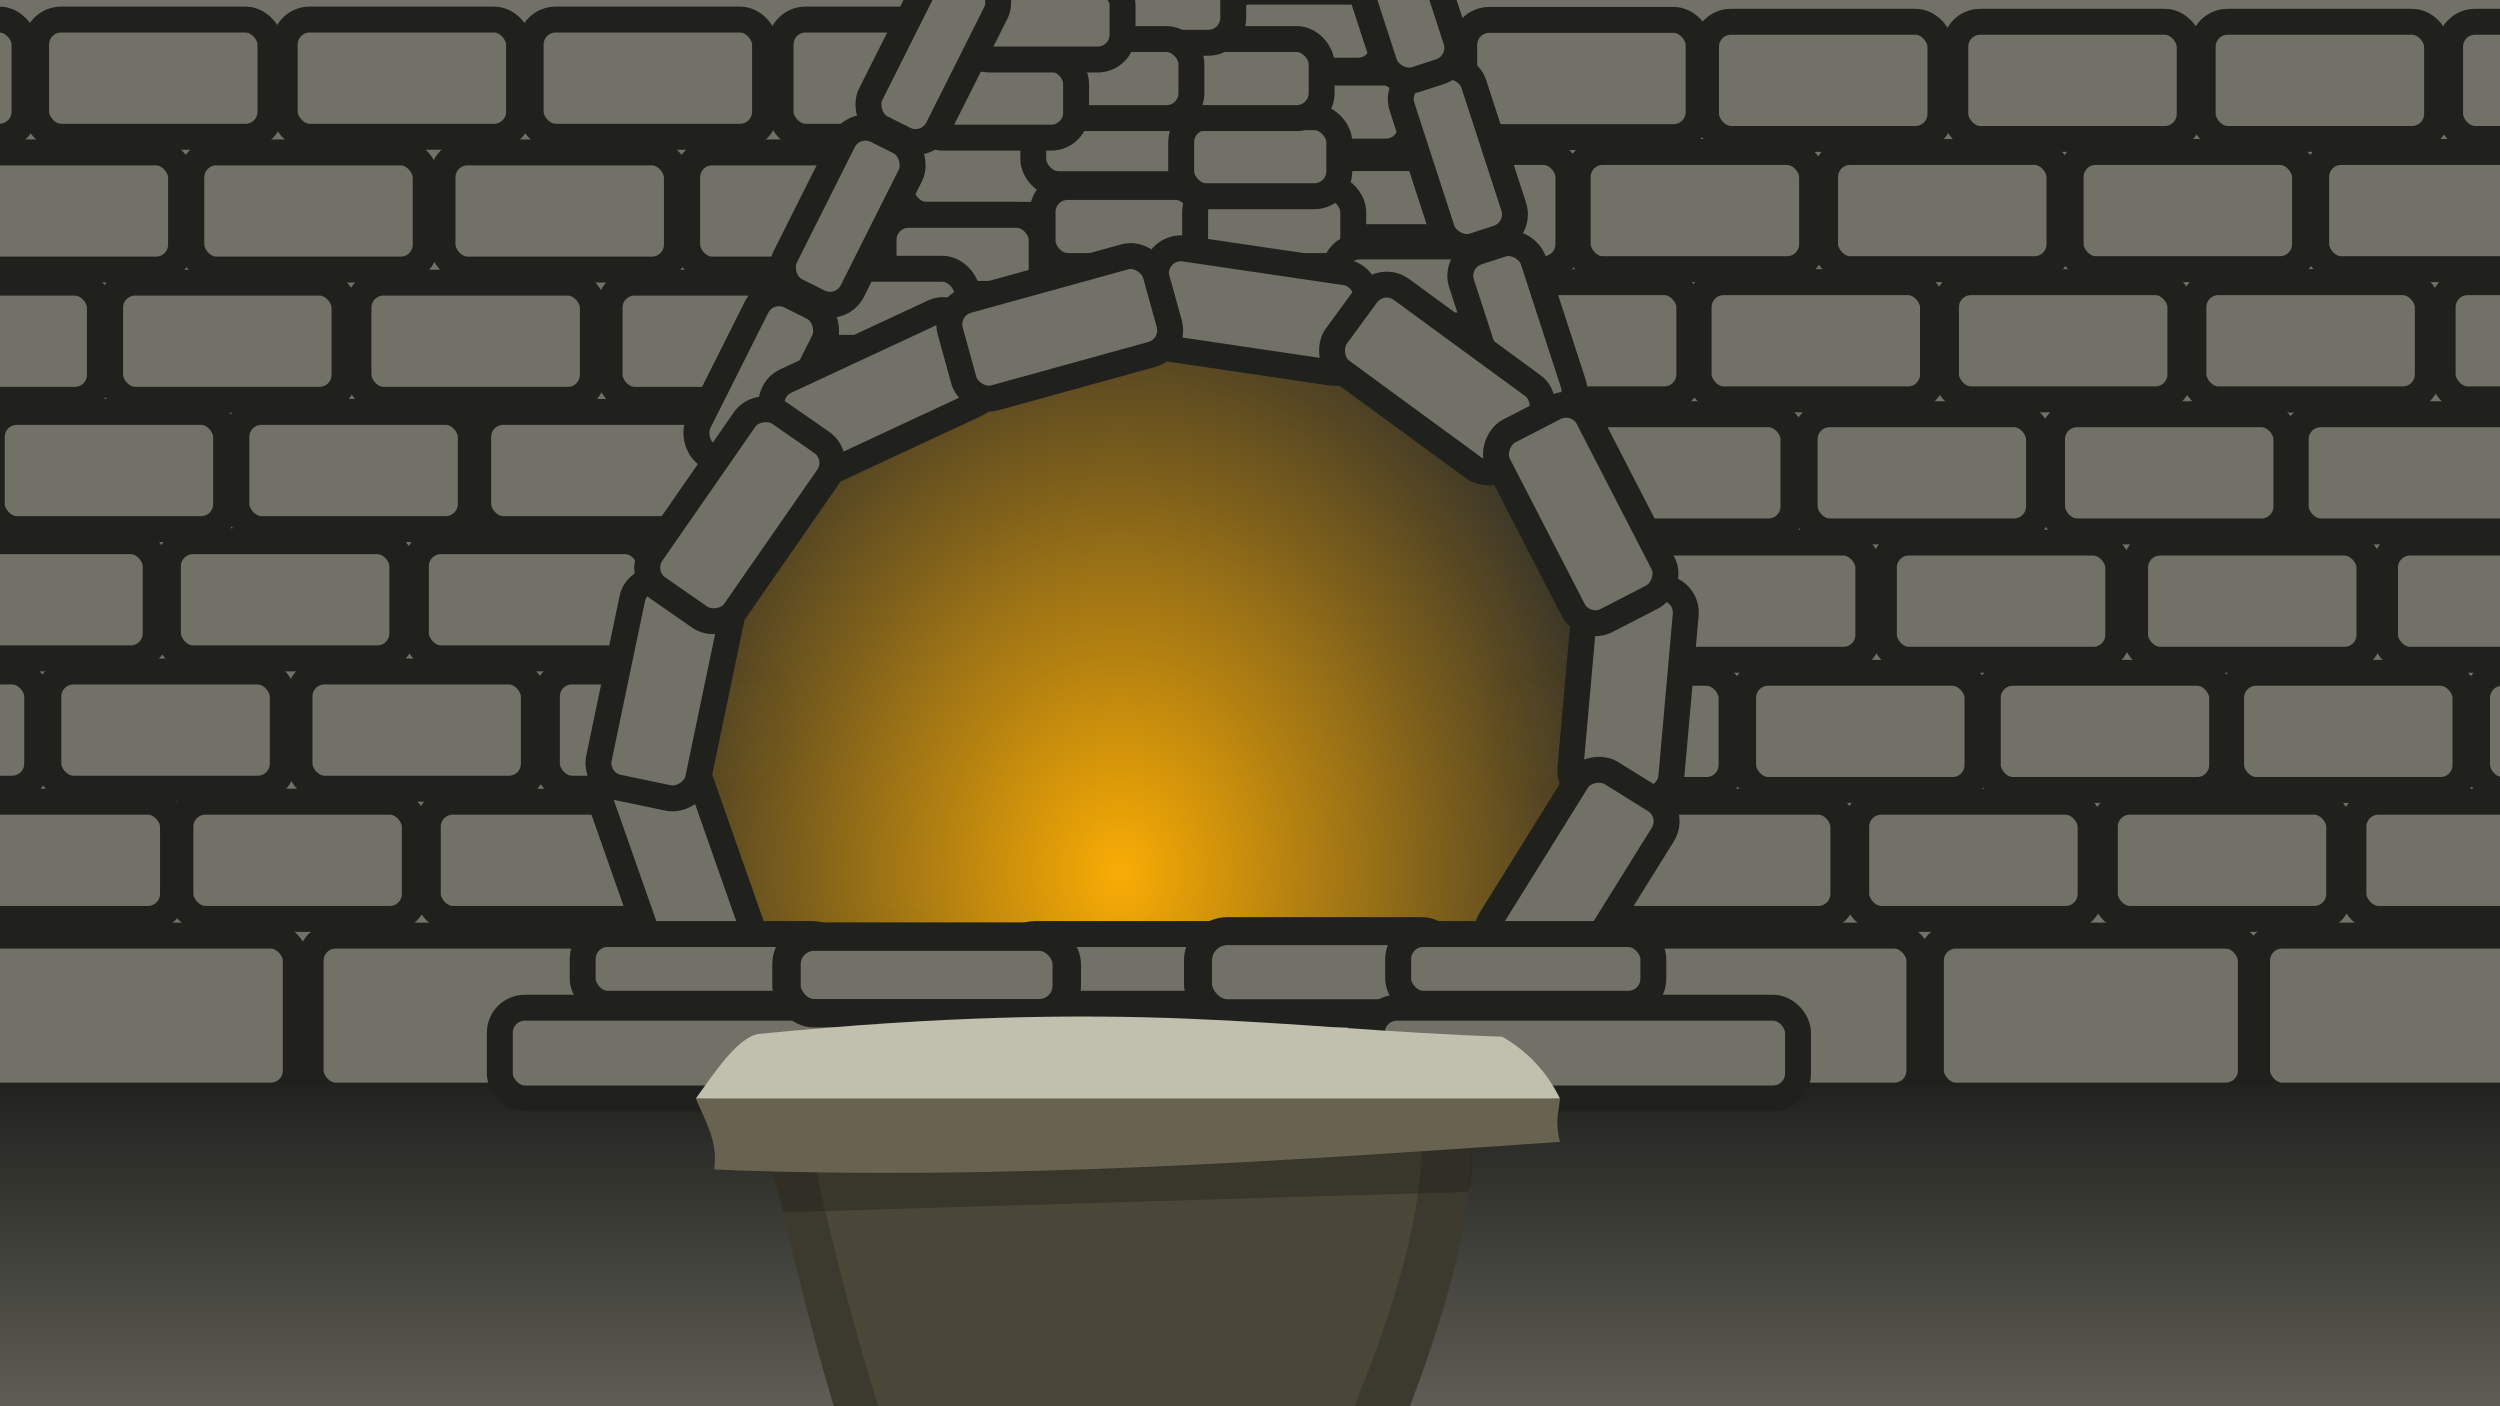 <?xml version="1.0" encoding="UTF-8" standalone="no"?>
<!-- Created with Inkscape (http://www.inkscape.org/) -->

<svg
   xmlns:dc="http://purl.org/dc/elements/1.1/"
   xmlns:cc="http://creativecommons.org/ns#"
   xmlns:rdf="http://www.w3.org/1999/02/22-rdf-syntax-ns#"
   xmlns:svg="http://www.w3.org/2000/svg"
   xmlns="http://www.w3.org/2000/svg"
   xmlns:xlink="http://www.w3.org/1999/xlink"
   xmlns:sodipodi="http://sodipodi.sourceforge.net/DTD/sodipodi-0.dtd"
   xmlns:inkscape="http://www.inkscape.org/namespaces/inkscape"
   width="1920"
   height="1080"
   viewBox="0 0 508 285.75"
   version="1.1"
   id="svg8"
   inkscape:version="0.92.4 (5da689c313, 2019-01-14)"
   sodipodi:docname="Forge.svg"
   inkscape:export-filename="D:\Godot_Files\Next_Quest\Textures\Background\Zone_1\Forge.png"
   inkscape:export-xdpi="96"
   inkscape:export-ydpi="96">
  <defs
     id="defs2">
    <linearGradient
       inkscape:collect="always"
       id="linearGradient110252">
      <stop
         style="stop-color:#f9ac04;stop-opacity:1"
         offset="0"
         id="stop110248" />
      <stop
         style="stop-color:#2d2d29;stop-opacity:0.983"
         offset="1"
         id="stop110250" />
    </linearGradient>
    <linearGradient
       inkscape:collect="always"
       id="linearGradient110208">
      <stop
         style="stop-color:#65655c;stop-opacity:1;"
         offset="0"
         id="stop110204" />
      <stop
         style="stop-color:#21211e;stop-opacity:1"
         offset="1"
         id="stop110206" />
    </linearGradient>
    <linearGradient
       inkscape:collect="always"
       xlink:href="#linearGradient110208"
       id="linearGradient110210"
       x1="247.952"
       y1="304.56"
       x2="247.952"
       y2="231.61"
       gradientUnits="userSpaceOnUse" />
    <radialGradient
       inkscape:collect="always"
       xlink:href="#linearGradient110252"
       id="radialGradient110254"
       cx="227.566"
       cy="217.995"
       fx="227.566"
       fy="217.995"
       r="102.526"
       gradientTransform="matrix(1.052,-0.001,0.002,1.297,-12.242,-94.041)"
       gradientUnits="userSpaceOnUse" />
  </defs>
  <sodipodi:namedview
     id="base"
     pagecolor="#ffffff"
     bordercolor="#666666"
     borderopacity="1.0"
     inkscape:pageopacity="0.0"
     inkscape:pageshadow="2"
     inkscape:zoom="0.49497475"
     inkscape:cx="-744.07536"
     inkscape:cy="850.92357"
     inkscape:document-units="mm"
     inkscape:current-layer="layer1"
     showgrid="false"
     units="px"
     borderlayer="true"
     inkscape:window-width="1920"
     inkscape:window-height="1057"
     inkscape:window-x="1912"
     inkscape:window-y="-8"
     inkscape:window-maximized="1"
     inkscape:snap-global="false" />
  <g
     inkscape:label="Calque 1"
     inkscape:groupmode="layer"
     id="layer1"
     transform="translate(0,-11.25)">
    <rect
       style="opacity:1;vector-effect:none;fill:#717167;fill-opacity:1;fill-rule:evenodd;stroke:#20201d;stroke-width:5.265;stroke-linecap:butt;stroke-linejoin:miter;stroke-miterlimit:4;stroke-dasharray:none;stroke-dashoffset:0;stroke-opacity:1;paint-order:stroke markers fill"
       id="rect110364"
       width="589.062"
       height="261.39"
       x="-41.16"
       y="-11.964"
       ry="5.078" />
    <rect
       ry="5.078"
       y="174.158"
       x="326.943"
       height="23.812"
       width="47.625"
       id="rect110366"
       style="opacity:1;vector-effect:none;fill:#717167;fill-opacity:1;fill-rule:evenodd;stroke:#20201d;stroke-width:5.265;stroke-linecap:butt;stroke-linejoin:miter;stroke-miterlimit:4;stroke-dasharray:none;stroke-dashoffset:0;stroke-opacity:1;paint-order:stroke markers fill" />
    <rect
       ry="5.078"
       y="147.965"
       x="304.225"
       height="23.812"
       width="47.625"
       id="rect110382"
       style="opacity:1;vector-effect:none;fill:#717167;fill-opacity:1;fill-rule:evenodd;stroke:#20201d;stroke-width:5.265;stroke-linecap:butt;stroke-linejoin:miter;stroke-miterlimit:4;stroke-dasharray:none;stroke-dashoffset:0;stroke-opacity:1;paint-order:stroke markers fill" />
    <rect
       style="opacity:1;vector-effect:none;fill:#717167;fill-opacity:1;fill-rule:evenodd;stroke:#20201d;stroke-width:5.265;stroke-linecap:butt;stroke-linejoin:miter;stroke-miterlimit:4;stroke-dasharray:none;stroke-dashoffset:0;stroke-opacity:1;paint-order:stroke markers fill"
       id="rect110384"
       width="47.625"
       height="23.812"
       x="332.021"
       y="121.506"
       ry="5.078" />
    <rect
       ry="5.078"
       y="95.425"
       x="316.81"
       height="23.812"
       width="47.625"
       id="rect110398"
       style="opacity:1;vector-effect:none;fill:#717167;fill-opacity:1;fill-rule:evenodd;stroke:#20201d;stroke-width:5.265;stroke-linecap:butt;stroke-linejoin:miter;stroke-miterlimit:4;stroke-dasharray:none;stroke-dashoffset:0;stroke-opacity:1;paint-order:stroke markers fill" />
    <rect
       style="opacity:1;vector-effect:none;fill:#717167;fill-opacity:1;fill-rule:evenodd;stroke:#20201d;stroke-width:5.265;stroke-linecap:butt;stroke-linejoin:miter;stroke-miterlimit:4;stroke-dasharray:none;stroke-dashoffset:0;stroke-opacity:1;paint-order:stroke markers fill"
       id="rect110400"
       width="47.625"
       height="23.812"
       x="295.644"
       y="68.589"
       ry="5.078" />
    <rect
       ry="5.078"
       y="42.131"
       x="271.075"
       height="23.812"
       width="47.625"
       id="rect110420"
       style="opacity:1;vector-effect:none;fill:#717167;fill-opacity:1;fill-rule:evenodd;stroke:#20201d;stroke-width:5.265;stroke-linecap:butt;stroke-linejoin:miter;stroke-miterlimit:4;stroke-dasharray:none;stroke-dashoffset:0;stroke-opacity:1;paint-order:stroke markers fill" />
    <rect
       style="opacity:1;vector-effect:none;fill:#717167;fill-opacity:1;fill-rule:evenodd;stroke:#20201d;stroke-width:5.265;stroke-linecap:butt;stroke-linejoin:miter;stroke-miterlimit:4;stroke-dasharray:none;stroke-dashoffset:0;stroke-opacity:1;paint-order:stroke markers fill"
       id="rect110422"
       width="47.625"
       height="23.812"
       x="297.533"
       y="15.294"
       ry="5.078" />
    <rect
       style="opacity:1;vector-effect:none;fill:#717167;fill-opacity:1;fill-rule:evenodd;stroke:#20201d;stroke-width:5.265;stroke-linecap:butt;stroke-linejoin:miter;stroke-miterlimit:4;stroke-dasharray:none;stroke-dashoffset:0;stroke-opacity:1;paint-order:stroke markers fill"
       id="rect110316"
       width="47.625"
       height="23.812"
       x="86.935"
       y="174.158"
       ry="5.078" />
    <rect
       ry="5.078"
       y="147.699"
       x="111.125"
       height="23.812"
       width="47.625"
       id="rect110318"
       style="opacity:1;vector-effect:none;fill:#717167;fill-opacity:1;fill-rule:evenodd;stroke:#20201d;stroke-width:5.265;stroke-linecap:butt;stroke-linejoin:miter;stroke-miterlimit:4;stroke-dasharray:none;stroke-dashoffset:0;stroke-opacity:1;paint-order:stroke markers fill" />
    <rect
       ry="5.078"
       y="121.218"
       x="84.508"
       height="23.812"
       width="47.625"
       id="rect110330"
       style="opacity:1;vector-effect:none;fill:#717167;fill-opacity:1;fill-rule:evenodd;stroke:#20201d;stroke-width:5.265;stroke-linecap:butt;stroke-linejoin:miter;stroke-miterlimit:4;stroke-dasharray:none;stroke-dashoffset:0;stroke-opacity:1;paint-order:stroke markers fill" />
    <rect
       style="opacity:1;vector-effect:none;fill:#717167;fill-opacity:1;fill-rule:evenodd;stroke:#20201d;stroke-width:5.265;stroke-linecap:butt;stroke-linejoin:miter;stroke-miterlimit:4;stroke-dasharray:none;stroke-dashoffset:0;stroke-opacity:1;paint-order:stroke markers fill"
       id="rect110332"
       width="47.625"
       height="23.812"
       x="97.17"
       y="94.949"
       ry="5.078" />
    <rect
       ry="5.078"
       y="68.679"
       x="123.865"
       height="23.812"
       width="47.625"
       id="rect110344"
       style="opacity:1;vector-effect:none;fill:#717167;fill-opacity:1;fill-rule:evenodd;stroke:#20201d;stroke-width:5.265;stroke-linecap:butt;stroke-linejoin:miter;stroke-miterlimit:4;stroke-dasharray:none;stroke-dashoffset:0;stroke-opacity:1;paint-order:stroke markers fill" />
    <rect
       ry="5.078"
       y="42.22"
       x="139.634"
       height="23.812"
       width="47.625"
       id="rect110352"
       style="opacity:1;vector-effect:none;fill:#717167;fill-opacity:1;fill-rule:evenodd;stroke:#20201d;stroke-width:5.265;stroke-linecap:butt;stroke-linejoin:miter;stroke-miterlimit:4;stroke-dasharray:none;stroke-dashoffset:0;stroke-opacity:1;paint-order:stroke markers fill" />
    <rect
       style="opacity:1;vector-effect:none;fill:#717167;fill-opacity:1;fill-rule:evenodd;stroke:#20201d;stroke-width:5.265;stroke-linecap:butt;stroke-linejoin:miter;stroke-miterlimit:4;stroke-dasharray:none;stroke-dashoffset:0;stroke-opacity:1;paint-order:stroke markers fill"
       id="rect110354"
       width="47.625"
       height="23.812"
       x="158.611"
       y="15.226"
       ry="5.078" />
    <rect
       style="opacity:1;vector-effect:none;fill:#717167;fill-opacity:1;fill-rule:evenodd;stroke:#20201d;stroke-width:5.265;stroke-linecap:butt;stroke-linejoin:miter;stroke-miterlimit:4;stroke-dasharray:none;stroke-dashoffset:0;stroke-opacity:1;paint-order:stroke markers fill"
       id="rect110300"
       width="65.012"
       height="32.506"
       x="-4.914"
       y="201.372"
       ry="5.078" />
    <rect
       ry="5.078"
       y="201.372"
       x="63.122"
       height="32.506"
       width="65.012"
       id="rect110302"
       style="opacity:1;vector-effect:none;fill:#717167;fill-opacity:1;fill-rule:evenodd;stroke:#20201d;stroke-width:5.265;stroke-linecap:butt;stroke-linejoin:miter;stroke-miterlimit:4;stroke-dasharray:none;stroke-dashoffset:0;stroke-opacity:1;paint-order:stroke markers fill" />
    <rect
       style="opacity:1;vector-effect:none;fill:#717167;fill-opacity:1;fill-rule:evenodd;stroke:#20201d;stroke-width:5.265;stroke-linecap:butt;stroke-linejoin:miter;stroke-miterlimit:4;stroke-dasharray:none;stroke-dashoffset:0;stroke-opacity:1;paint-order:stroke markers fill"
       id="rect110304"
       width="65.012"
       height="32.506"
       x="129.894"
       y="198.348"
       ry="5.078" />
    <rect
       ry="5.078"
       y="201.372"
       x="325.001"
       height="32.506"
       width="65.012"
       id="rect110306"
       style="opacity:1;vector-effect:none;fill:#717167;fill-opacity:1;fill-rule:evenodd;stroke:#20201d;stroke-width:5.265;stroke-linecap:butt;stroke-linejoin:miter;stroke-miterlimit:4;stroke-dasharray:none;stroke-dashoffset:0;stroke-opacity:1;paint-order:stroke markers fill" />
    <rect
       style="opacity:1;vector-effect:none;fill:#717167;fill-opacity:1;fill-rule:evenodd;stroke:#20201d;stroke-width:5.265;stroke-linecap:butt;stroke-linejoin:miter;stroke-miterlimit:4;stroke-dasharray:none;stroke-dashoffset:0;stroke-opacity:1;paint-order:stroke markers fill"
       id="rect110308"
       width="65.012"
       height="32.506"
       x="392.353"
       y="201.372"
       ry="5.078" />
    <rect
       ry="5.078"
       y="201.372"
       x="458.636"
       height="32.506"
       width="65.012"
       id="rect110310"
       style="opacity:1;vector-effect:none;fill:#717167;fill-opacity:1;fill-rule:evenodd;stroke:#20201d;stroke-width:5.265;stroke-linecap:butt;stroke-linejoin:miter;stroke-miterlimit:4;stroke-dasharray:none;stroke-dashoffset:0;stroke-opacity:1;paint-order:stroke markers fill" />
    <rect
       style="opacity:1;vector-effect:none;fill:#717167;fill-opacity:1;fill-rule:evenodd;stroke:#20201d;stroke-width:5.265;stroke-linecap:butt;stroke-linejoin:miter;stroke-miterlimit:4;stroke-dasharray:none;stroke-dashoffset:0;stroke-opacity:1;paint-order:stroke markers fill"
       id="rect110288"
       width="32.128"
       height="16.064"
       x="248.897"
       y="9.549"
       ry="5.078" />
    <rect
       ry="5.078"
       y="25.991"
       x="254.567"
       height="16.064"
       width="32.128"
       id="rect110286"
       style="opacity:1;vector-effect:none;fill:#717167;fill-opacity:1;fill-rule:evenodd;stroke:#20201d;stroke-width:5.265;stroke-linecap:butt;stroke-linejoin:miter;stroke-miterlimit:4;stroke-dasharray:none;stroke-dashoffset:0;stroke-opacity:1;paint-order:stroke markers fill" />
    <rect
       style="opacity:1;vector-effect:none;fill:#717167;fill-opacity:1;fill-rule:evenodd;stroke:#20201d;stroke-width:5.265;stroke-linecap:butt;stroke-linejoin:miter;stroke-miterlimit:4;stroke-dasharray:none;stroke-dashoffset:0;stroke-opacity:1;paint-order:stroke markers fill"
       id="rect110284"
       width="32.128"
       height="16.064"
       x="267.418"
       y="43.378"
       ry="5.078" />
    <rect
       ry="5.078"
       y="38.842"
       x="183.129"
       height="16.064"
       width="32.128"
       id="rect110278"
       style="opacity:1;vector-effect:none;fill:#717167;fill-opacity:1;fill-rule:evenodd;stroke:#20201d;stroke-width:5.265;stroke-linecap:butt;stroke-linejoin:miter;stroke-miterlimit:4;stroke-dasharray:none;stroke-dashoffset:0;stroke-opacity:1;paint-order:stroke markers fill" />
    <rect
       style="opacity:1;vector-effect:none;fill:#717167;fill-opacity:1;fill-rule:evenodd;stroke:#20201d;stroke-width:5.265;stroke-linecap:butt;stroke-linejoin:miter;stroke-miterlimit:4;stroke-dasharray:none;stroke-dashoffset:0;stroke-opacity:1;paint-order:stroke markers fill"
       id="rect110276"
       width="32.128"
       height="16.064"
       x="179.539"
       y="54.906"
       ry="5.078" />
    <rect
       ry="5.078"
       y="49.237"
       x="211.856"
       height="16.064"
       width="32.128"
       id="rect110274"
       style="opacity:1;vector-effect:none;fill:#717167;fill-opacity:1;fill-rule:evenodd;stroke:#20201d;stroke-width:5.265;stroke-linecap:butt;stroke-linejoin:miter;stroke-miterlimit:4;stroke-dasharray:none;stroke-dashoffset:0;stroke-opacity:1;paint-order:stroke markers fill" />
    <rect
       style="opacity:1;vector-effect:none;fill:#717167;fill-opacity:1;fill-rule:evenodd;stroke:#20201d;stroke-width:5.265;stroke-linecap:butt;stroke-linejoin:miter;stroke-miterlimit:4;stroke-dasharray:none;stroke-dashoffset:0;stroke-opacity:1;paint-order:stroke markers fill"
       id="rect110272"
       width="32.128"
       height="16.064"
       x="242.85"
       y="49.237"
       ry="5.078" />
    <rect
       ry="5.078"
       y="61.332"
       x="271.198"
       height="16.064"
       width="32.128"
       id="rect110270"
       style="opacity:1;vector-effect:none;fill:#717167;fill-opacity:1;fill-rule:evenodd;stroke:#20201d;stroke-width:5.265;stroke-linecap:butt;stroke-linejoin:miter;stroke-miterlimit:4;stroke-dasharray:none;stroke-dashoffset:0;stroke-opacity:1;paint-order:stroke markers fill" />
    <rect
       style="opacity:1;vector-effect:none;fill:#717167;fill-opacity:1;fill-rule:evenodd;stroke:#20201d;stroke-width:5.265;stroke-linecap:butt;stroke-linejoin:miter;stroke-miterlimit:4;stroke-dasharray:none;stroke-dashoffset:0;stroke-opacity:1;paint-order:stroke markers fill"
       id="rect110268"
       width="32.128"
       height="16.064"
       x="164.42"
       y="65.868"
       ry="5.078" />
    <rect
       style="opacity:1;vector-effect:none;fill:#717167;fill-opacity:1;fill-rule:evenodd;stroke:#20201d;stroke-width:5.265;stroke-linecap:butt;stroke-linejoin:miter;stroke-miterlimit:4;stroke-dasharray:none;stroke-dashoffset:0;stroke-opacity:1;paint-order:stroke markers fill"
       id="rect110256"
       width="15.308"
       height="36.475"
       x="170.442"
       y="-8.217"
       ry="5.078"
       transform="rotate(26.646)" />
    <rect
       transform="rotate(-18.017)"
       ry="5.078"
       y="152.26"
       x="261.125"
       height="36.475"
       width="15.308"
       id="rect110262"
       style="opacity:1;vector-effect:none;fill:#717167;fill-opacity:1;fill-rule:evenodd;stroke:#20201d;stroke-width:5.265;stroke-linecap:butt;stroke-linejoin:miter;stroke-miterlimit:4;stroke-dasharray:none;stroke-dashoffset:0;stroke-opacity:1;paint-order:stroke markers fill" />
    <rect
       ry="5.078"
       y="216.017"
       x="190.296"
       height="18.442"
       width="86.595"
       id="rect110244"
       style="opacity:1;vector-effect:none;fill:#717167;fill-opacity:1;fill-rule:evenodd;stroke:#20201d;stroke-width:5.265;stroke-linecap:butt;stroke-linejoin:miter;stroke-miterlimit:4;stroke-dasharray:none;stroke-dashoffset:0;stroke-opacity:1;paint-order:stroke markers fill" />
    <rect
       style="opacity:1;vector-effect:none;fill:#999999;fill-opacity:0.657;fill-rule:evenodd;stroke:#000000;stroke-width:2.965;stroke-linecap:butt;stroke-linejoin:miter;stroke-miterlimit:4;stroke-dasharray:none;stroke-dashoffset:0;stroke-opacity:1;paint-order:stroke markers fill"
       id="rect1582"
       width="68.036"
       height="58.964"
       x="-394.513"
       y="-220.638"
       ry="10.016"
       inkscape:export-filename="D:\Godot_Files\Next_Quest\Textures\Enter_bat.png"
       inkscape:export-xdpi="96"
       inkscape:export-ydpi="96" />
    <path
       style="fill:none;stroke:#000000;stroke-width:2.665;stroke-linecap:butt;stroke-linejoin:miter;stroke-opacity:1;stroke-miterlimit:4;stroke-dasharray:none"
       d="m -368.149,-174.053 v -15.781 h -10.205 l 18.237,-18.237 18.096,18.096 h -10.914 v 15.828 z"
       id="path1584"
       inkscape:connector-curvature="0"
       inkscape:export-filename="D:\Godot_Files\Next_Quest\Textures\Enter_bat.png"
       inkscape:export-xdpi="96"
       inkscape:export-ydpi="96" />
    <path
       style="opacity:1;vector-effect:none;fill:url(#radialGradient110254);fill-opacity:1;fill-rule:evenodd;stroke:none;stroke-width:0.665;stroke-linecap:butt;stroke-linejoin:miter;stroke-miterlimit:4;stroke-dasharray:none;stroke-dashoffset:0;stroke-opacity:1;paint-order:stroke markers fill"
       d="m 156.62,104.031 c 83.308,-65.992 143.111,-30.568 171.587,0 22.921,30.644 16.016,62.915 0,95.682 H 156.62 c 2.318,5.942 -43.325,-51.08 0,-95.682 z"
       id="rect110199"
       inkscape:connector-curvature="0"
       sodipodi:nodetypes="ccccc" />
    <rect
       style="opacity:1;vector-effect:none;fill:url(#linearGradient110210);fill-opacity:1;fill-rule:evenodd;stroke:none;stroke-width:0.665;stroke-linecap:butt;stroke-linejoin:miter;stroke-miterlimit:4;stroke-dasharray:none;stroke-dashoffset:0;stroke-opacity:1;paint-order:stroke markers fill"
       id="rect110202"
       width="513.292"
       height="70.304"
       x="-0.378"
       y="231.61" />
    <rect
       style="opacity:1;vector-effect:none;fill:#717167;fill-opacity:1;fill-rule:evenodd;stroke:#20201d;stroke-width:5.265;stroke-linecap:butt;stroke-linejoin:miter;stroke-miterlimit:4;stroke-dasharray:none;stroke-dashoffset:0;stroke-opacity:1;paint-order:stroke markers fill"
       id="rect110212"
       width="43.298"
       height="20.58"
       x="200.618"
       y="-78"
       ry="5.078"
       transform="rotate(70.641)" />
    <rect
       transform="rotate(101.797)"
       ry="5.078"
       y="-173.511"
       x="98.676"
       height="20.58"
       width="43.298"
       id="rect110214"
       style="opacity:1;vector-effect:none;fill:#717167;fill-opacity:1;fill-rule:evenodd;stroke:#20201d;stroke-width:5.265;stroke-linecap:butt;stroke-linejoin:miter;stroke-miterlimit:4;stroke-dasharray:none;stroke-dashoffset:0;stroke-opacity:1;paint-order:stroke markers fill" />
    <rect
       transform="rotate(155.026)"
       ry="5.078"
       y="-168.375"
       x="-145.54"
       height="20.58"
       width="43.298"
       id="rect110218"
       style="opacity:1;vector-effect:none;fill:#717167;fill-opacity:1;fill-rule:evenodd;stroke:#20201d;stroke-width:5.265;stroke-linecap:butt;stroke-linejoin:miter;stroke-miterlimit:4;stroke-dasharray:none;stroke-dashoffset:0;stroke-opacity:1;paint-order:stroke markers fill" />
    <rect
       transform="rotate(-171.601)"
       ry="5.078"
       y="-46.525"
       x="-285.362"
       height="20.58"
       width="43.298"
       id="rect110222"
       style="opacity:1;vector-effect:none;fill:#717167;fill-opacity:1;fill-rule:evenodd;stroke:#20201d;stroke-width:5.265;stroke-linecap:butt;stroke-linejoin:miter;stroke-miterlimit:4;stroke-dasharray:none;stroke-dashoffset:0;stroke-opacity:1;paint-order:stroke markers fill" />
    <rect
       style="opacity:1;vector-effect:none;fill:#717167;fill-opacity:1;fill-rule:evenodd;stroke:#20201d;stroke-width:5.265;stroke-linecap:butt;stroke-linejoin:miter;stroke-miterlimit:4;stroke-dasharray:none;stroke-dashoffset:0;stroke-opacity:1;paint-order:stroke markers fill"
       id="rect110224"
       width="43.298"
       height="20.58"
       x="-309.397"
       y="91.085"
       ry="5.078"
       transform="rotate(-143.796)" />
    <rect
       style="opacity:1;vector-effect:none;fill:#717167;fill-opacity:1;fill-rule:evenodd;stroke:#20201d;stroke-width:5.265;stroke-linecap:butt;stroke-linejoin:miter;stroke-miterlimit:4;stroke-dasharray:none;stroke-dashoffset:0;stroke-opacity:1;paint-order:stroke markers fill"
       id="rect110228"
       width="43.298"
       height="20.58"
       x="-143.533"
       y="332.67"
       ry="5.078"
       transform="rotate(-84.92)" />
    <rect
       transform="rotate(-58.117)"
       ry="5.078"
       y="361.837"
       x="-13.291"
       height="20.58"
       width="43.298"
       id="rect110230"
       style="opacity:1;vector-effect:none;fill:#717167;fill-opacity:1;fill-rule:evenodd;stroke:#20201d;stroke-width:5.265;stroke-linecap:butt;stroke-linejoin:miter;stroke-miterlimit:4;stroke-dasharray:none;stroke-dashoffset:0;stroke-opacity:1;paint-order:stroke markers fill" />
    <rect
       style="opacity:1;vector-effect:none;fill:#717167;fill-opacity:1;fill-rule:evenodd;stroke:#20201d;stroke-width:5.265;stroke-linecap:butt;stroke-linejoin:miter;stroke-miterlimit:4;stroke-dasharray:none;stroke-dashoffset:0;stroke-opacity:1;paint-order:stroke markers fill"
       id="rect110232"
       width="51.85"
       height="14.165"
       x="118.4"
       y="201.05"
       ry="5.078" />
    <rect
       style="opacity:1;vector-effect:none;fill:#717167;fill-opacity:1;fill-rule:evenodd;stroke:#20201d;stroke-width:5.265;stroke-linecap:butt;stroke-linejoin:miter;stroke-miterlimit:4;stroke-dasharray:none;stroke-dashoffset:0;stroke-opacity:1;paint-order:stroke markers fill"
       id="rect110236"
       width="51.85"
       height="14.165"
       x="205.263"
       y="201.05"
       ry="5.078" />
    <rect
       ry="5.98"
       y="200.461"
       x="243.428"
       height="16.68"
       width="51.425"
       id="rect110238"
       style="opacity:1;vector-effect:none;fill:#717167;fill-opacity:1;fill-rule:evenodd;stroke:#20201d;stroke-width:5.69;stroke-linecap:butt;stroke-linejoin:miter;stroke-miterlimit:4;stroke-dasharray:none;stroke-dashoffset:0;stroke-opacity:1;paint-order:stroke markers fill" />
    <rect
       style="opacity:1;vector-effect:none;fill:#717167;fill-opacity:1;fill-rule:evenodd;stroke:#20201d;stroke-width:5.265;stroke-linecap:butt;stroke-linejoin:miter;stroke-miterlimit:4;stroke-dasharray:none;stroke-dashoffset:0;stroke-opacity:1;paint-order:stroke markers fill"
       id="rect110240"
       width="51.85"
       height="14.165"
       x="284.108"
       y="201.05"
       ry="5.078" />
    <rect
       style="opacity:1;vector-effect:none;fill:#717167;fill-opacity:1;fill-rule:evenodd;stroke:#20201d;stroke-width:5.265;stroke-linecap:butt;stroke-linejoin:miter;stroke-miterlimit:4;stroke-dasharray:none;stroke-dashoffset:0;stroke-opacity:1;paint-order:stroke markers fill"
       id="rect110242"
       width="86.595"
       height="18.442"
       x="101.562"
       y="216.017"
       ry="5.078" />
    <rect
       ry="5.577"
       y="201.576"
       x="159.819"
       height="15.557"
       width="56.946"
       id="rect110234"
       style="opacity:1;vector-effect:none;fill:#717167;fill-opacity:1;fill-rule:evenodd;stroke:#20201d;stroke-width:5.782;stroke-linecap:butt;stroke-linejoin:miter;stroke-miterlimit:4;stroke-dasharray:none;stroke-dashoffset:0;stroke-opacity:1;paint-order:stroke markers fill" />
    <rect
       style="opacity:1;vector-effect:none;fill:#717167;fill-opacity:1;fill-rule:evenodd;stroke:#20201d;stroke-width:5.265;stroke-linecap:butt;stroke-linejoin:miter;stroke-miterlimit:4;stroke-dasharray:none;stroke-dashoffset:0;stroke-opacity:1;paint-order:stroke markers fill"
       id="rect110216"
       width="43.298"
       height="20.58"
       x="-12.136"
       y="-199.895"
       ry="5.078"
       transform="rotate(124.77)" />
    <rect
       transform="rotate(-117.258)"
       ry="5.078"
       y="222.258"
       x="-271.599"
       height="20.58"
       width="43.298"
       id="rect110226"
       style="opacity:1;vector-effect:none;fill:#717167;fill-opacity:1;fill-rule:evenodd;stroke:#20201d;stroke-width:5.265;stroke-linecap:butt;stroke-linejoin:miter;stroke-miterlimit:4;stroke-dasharray:none;stroke-dashoffset:0;stroke-opacity:1;paint-order:stroke markers fill" />
    <rect
       style="opacity:1;vector-effect:none;fill:#717167;fill-opacity:1;fill-rule:evenodd;stroke:#20201d;stroke-width:5.265;stroke-linecap:butt;stroke-linejoin:miter;stroke-miterlimit:4;stroke-dasharray:none;stroke-dashoffset:0;stroke-opacity:1;paint-order:stroke markers fill"
       id="rect110220"
       width="43.298"
       height="20.58"
       x="-208.488"
       y="-142.612"
       ry="5.078"
       transform="rotate(164.55)" />
    <rect
       style="opacity:1;vector-effect:none;fill:#717167;fill-opacity:1;fill-rule:evenodd;stroke:#20201d;stroke-width:5.265;stroke-linecap:butt;stroke-linejoin:miter;stroke-miterlimit:4;stroke-dasharray:none;stroke-dashoffset:0;stroke-opacity:1;paint-order:stroke markers fill"
       id="rect110246"
       width="86.595"
       height="18.442"
       x="278.762"
       y="216.017"
       ry="5.078" />
    <rect
       transform="rotate(26.646)"
       ry="5.078"
       y="-46.166"
       x="171.064"
       height="36.475"
       width="15.308"
       id="rect110258"
       style="opacity:1;vector-effect:none;fill:#717167;fill-opacity:1;fill-rule:evenodd;stroke:#20201d;stroke-width:5.265;stroke-linecap:butt;stroke-linejoin:miter;stroke-miterlimit:4;stroke-dasharray:none;stroke-dashoffset:0;stroke-opacity:1;paint-order:stroke markers fill" />
    <rect
       style="opacity:1;vector-effect:none;fill:#717167;fill-opacity:1;fill-rule:evenodd;stroke:#20201d;stroke-width:5.265;stroke-linecap:butt;stroke-linejoin:miter;stroke-miterlimit:4;stroke-dasharray:none;stroke-dashoffset:0;stroke-opacity:1;paint-order:stroke markers fill"
       id="rect110264"
       width="15.308"
       height="36.475"
       x="260.729"
       y="114.372"
       ry="5.078"
       transform="rotate(-18.017)" />
    <rect
       transform="rotate(-18.017)"
       ry="5.078"
       y="78.578"
       x="260.05"
       height="36.475"
       width="15.308"
       id="rect110266"
       style="opacity:1;vector-effect:none;fill:#717167;fill-opacity:1;fill-rule:evenodd;stroke:#20201d;stroke-width:5.265;stroke-linecap:butt;stroke-linejoin:miter;stroke-miterlimit:4;stroke-dasharray:none;stroke-dashoffset:0;stroke-opacity:1;paint-order:stroke markers fill" />
    <rect
       style="opacity:1;vector-effect:none;fill:#717167;fill-opacity:1;fill-rule:evenodd;stroke:#20201d;stroke-width:5.265;stroke-linecap:butt;stroke-linejoin:miter;stroke-miterlimit:4;stroke-dasharray:none;stroke-dashoffset:0;stroke-opacity:1;paint-order:stroke markers fill"
       id="rect110280"
       width="32.128"
       height="16.064"
       x="209.966"
       y="32.606"
       ry="5.078" />
    <rect
       ry="5.078"
       y="35.062"
       x="240.015"
       height="16.064"
       width="32.128"
       id="rect110282"
       style="opacity:1;vector-effect:none;fill:#717167;fill-opacity:1;fill-rule:evenodd;stroke:#20201d;stroke-width:5.265;stroke-linecap:butt;stroke-linejoin:miter;stroke-miterlimit:4;stroke-dasharray:none;stroke-dashoffset:0;stroke-opacity:1;paint-order:stroke markers fill" />
    <rect
       ry="5.078"
       y="19.187"
       x="236.424"
       height="16.064"
       width="32.128"
       id="rect110290"
       style="opacity:1;vector-effect:none;fill:#717167;fill-opacity:1;fill-rule:evenodd;stroke:#20201d;stroke-width:5.265;stroke-linecap:butt;stroke-linejoin:miter;stroke-miterlimit:4;stroke-dasharray:none;stroke-dashoffset:0;stroke-opacity:1;paint-order:stroke markers fill" />
    <rect
       style="opacity:1;vector-effect:none;fill:#717167;fill-opacity:1;fill-rule:evenodd;stroke:#20201d;stroke-width:5.265;stroke-linecap:butt;stroke-linejoin:miter;stroke-miterlimit:4;stroke-dasharray:none;stroke-dashoffset:0;stroke-opacity:1;paint-order:stroke markers fill"
       id="rect110292"
       width="32.128"
       height="16.064"
       x="218.47"
       y="3.879"
       ry="5.078" />
    <rect
       ry="5.078"
       y="19.187"
       x="209.966"
       height="16.064"
       width="32.128"
       id="rect110294"
       style="opacity:1;vector-effect:none;fill:#717167;fill-opacity:1;fill-rule:evenodd;stroke:#20201d;stroke-width:5.265;stroke-linecap:butt;stroke-linejoin:miter;stroke-miterlimit:4;stroke-dasharray:none;stroke-dashoffset:0;stroke-opacity:1;paint-order:stroke markers fill" />
    <rect
       style="opacity:1;vector-effect:none;fill:#717167;fill-opacity:1;fill-rule:evenodd;stroke:#20201d;stroke-width:5.265;stroke-linecap:butt;stroke-linejoin:miter;stroke-miterlimit:4;stroke-dasharray:none;stroke-dashoffset:0;stroke-opacity:1;paint-order:stroke markers fill"
       id="rect110296"
       width="32.128"
       height="16.064"
       x="186.531"
       y="23.156"
       ry="5.078" />
    <rect
       ry="5.078"
       y="7.281"
       x="195.981"
       height="16.064"
       width="32.128"
       id="rect110298"
       style="opacity:1;vector-effect:none;fill:#717167;fill-opacity:1;fill-rule:evenodd;stroke:#20201d;stroke-width:5.265;stroke-linecap:butt;stroke-linejoin:miter;stroke-miterlimit:4;stroke-dasharray:none;stroke-dashoffset:0;stroke-opacity:1;paint-order:stroke markers fill" />
    <rect
       style="opacity:1;vector-effect:none;fill:#717167;fill-opacity:1;fill-rule:evenodd;stroke:#20201d;stroke-width:5.265;stroke-linecap:butt;stroke-linejoin:miter;stroke-miterlimit:4;stroke-dasharray:none;stroke-dashoffset:0;stroke-opacity:1;paint-order:stroke markers fill"
       id="rect110260"
       width="15.308"
       height="36.475"
       x="171.772"
       y="-83.524"
       ry="5.078"
       transform="rotate(26.646)" />
    <rect
       style="opacity:1;vector-effect:none;fill:#717167;fill-opacity:1;fill-rule:evenodd;stroke:#20201d;stroke-width:5.265;stroke-linecap:butt;stroke-linejoin:miter;stroke-miterlimit:4;stroke-dasharray:none;stroke-dashoffset:0;stroke-opacity:1;paint-order:stroke markers fill"
       id="rect110312"
       width="47.625"
       height="23.812"
       x="-12.473"
       y="174.158"
       ry="5.078" />
    <rect
       ry="5.078"
       y="174.158"
       x="36.664"
       height="23.812"
       width="47.625"
       id="rect110314"
       style="opacity:1;vector-effect:none;fill:#717167;fill-opacity:1;fill-rule:evenodd;stroke:#20201d;stroke-width:5.265;stroke-linecap:butt;stroke-linejoin:miter;stroke-miterlimit:4;stroke-dasharray:none;stroke-dashoffset:0;stroke-opacity:1;paint-order:stroke markers fill" />
    <rect
       style="opacity:1;vector-effect:none;fill:#717167;fill-opacity:1;fill-rule:evenodd;stroke:#20201d;stroke-width:5.265;stroke-linecap:butt;stroke-linejoin:miter;stroke-miterlimit:4;stroke-dasharray:none;stroke-dashoffset:0;stroke-opacity:1;paint-order:stroke markers fill"
       id="rect110320"
       width="47.625"
       height="23.812"
       x="60.854"
       y="147.699"
       ry="5.078" />
    <rect
       ry="5.078"
       y="147.699"
       x="9.827"
       height="23.812"
       width="47.625"
       id="rect110322"
       style="opacity:1;vector-effect:none;fill:#717167;fill-opacity:1;fill-rule:evenodd;stroke:#20201d;stroke-width:5.265;stroke-linecap:butt;stroke-linejoin:miter;stroke-miterlimit:4;stroke-dasharray:none;stroke-dashoffset:0;stroke-opacity:1;paint-order:stroke markers fill" />
    <rect
       style="opacity:1;vector-effect:none;fill:#717167;fill-opacity:1;fill-rule:evenodd;stroke:#20201d;stroke-width:5.265;stroke-linecap:butt;stroke-linejoin:miter;stroke-miterlimit:4;stroke-dasharray:none;stroke-dashoffset:0;stroke-opacity:1;paint-order:stroke markers fill"
       id="rect110324"
       width="47.625"
       height="23.812"
       x="-40.065"
       y="147.699"
       ry="5.078" />
    <rect
       ry="5.078"
       y="121.218"
       x="-15.986"
       height="23.812"
       width="47.625"
       id="rect110326"
       style="opacity:1;vector-effect:none;fill:#717167;fill-opacity:1;fill-rule:evenodd;stroke:#20201d;stroke-width:5.265;stroke-linecap:butt;stroke-linejoin:miter;stroke-miterlimit:4;stroke-dasharray:none;stroke-dashoffset:0;stroke-opacity:1;paint-order:stroke markers fill" />
    <rect
       style="opacity:1;vector-effect:none;fill:#717167;fill-opacity:1;fill-rule:evenodd;stroke:#20201d;stroke-width:5.265;stroke-linecap:butt;stroke-linejoin:miter;stroke-miterlimit:4;stroke-dasharray:none;stroke-dashoffset:0;stroke-opacity:1;paint-order:stroke markers fill"
       id="rect110328"
       width="47.625"
       height="23.812"
       x="34.127"
       y="121.218"
       ry="5.078" />
    <rect
       ry="5.078"
       y="94.949"
       x="48.033"
       height="23.812"
       width="47.625"
       id="rect110334"
       style="opacity:1;vector-effect:none;fill:#717167;fill-opacity:1;fill-rule:evenodd;stroke:#20201d;stroke-width:5.265;stroke-linecap:butt;stroke-linejoin:miter;stroke-miterlimit:4;stroke-dasharray:none;stroke-dashoffset:0;stroke-opacity:1;paint-order:stroke markers fill" />
    <rect
       style="opacity:1;vector-effect:none;fill:#717167;fill-opacity:1;fill-rule:evenodd;stroke:#20201d;stroke-width:5.265;stroke-linecap:butt;stroke-linejoin:miter;stroke-miterlimit:4;stroke-dasharray:none;stroke-dashoffset:0;stroke-opacity:1;paint-order:stroke markers fill"
       id="rect110336"
       width="47.625"
       height="23.812"
       x="-1.671"
       y="94.949"
       ry="5.078" />
    <rect
       style="opacity:1;vector-effect:none;fill:#717167;fill-opacity:1;fill-rule:evenodd;stroke:#20201d;stroke-width:5.265;stroke-linecap:butt;stroke-linejoin:miter;stroke-miterlimit:4;stroke-dasharray:none;stroke-dashoffset:0;stroke-opacity:1;paint-order:stroke markers fill"
       id="rect110338"
       width="47.625"
       height="23.812"
       x="-27.325"
       y="68.679"
       ry="5.078" />
    <rect
       ry="5.078"
       y="68.679"
       x="22.379"
       height="23.812"
       width="47.625"
       id="rect110340"
       style="opacity:1;vector-effect:none;fill:#717167;fill-opacity:1;fill-rule:evenodd;stroke:#20201d;stroke-width:5.265;stroke-linecap:butt;stroke-linejoin:miter;stroke-miterlimit:4;stroke-dasharray:none;stroke-dashoffset:0;stroke-opacity:1;paint-order:stroke markers fill" />
    <rect
       style="opacity:1;vector-effect:none;fill:#717167;fill-opacity:1;fill-rule:evenodd;stroke:#20201d;stroke-width:5.265;stroke-linecap:butt;stroke-linejoin:miter;stroke-miterlimit:4;stroke-dasharray:none;stroke-dashoffset:0;stroke-opacity:1;paint-order:stroke markers fill"
       id="rect110342"
       width="47.625"
       height="23.812"
       x="72.839"
       y="68.679"
       ry="5.078" />
    <rect
       style="opacity:1;vector-effect:none;fill:#717167;fill-opacity:1;fill-rule:evenodd;stroke:#20201d;stroke-width:5.265;stroke-linecap:butt;stroke-linejoin:miter;stroke-miterlimit:4;stroke-dasharray:none;stroke-dashoffset:0;stroke-opacity:1;paint-order:stroke markers fill"
       id="rect110346"
       width="47.625"
       height="23.812"
       x="-10.838"
       y="42.22"
       ry="5.078" />
    <rect
       ry="5.078"
       y="42.22"
       x="38.874"
       height="23.812"
       width="47.625"
       id="rect110348"
       style="opacity:1;vector-effect:none;fill:#717167;fill-opacity:1;fill-rule:evenodd;stroke:#20201d;stroke-width:5.265;stroke-linecap:butt;stroke-linejoin:miter;stroke-miterlimit:4;stroke-dasharray:none;stroke-dashoffset:0;stroke-opacity:1;paint-order:stroke markers fill" />
    <rect
       style="opacity:1;vector-effect:none;fill:#717167;fill-opacity:1;fill-rule:evenodd;stroke:#20201d;stroke-width:5.265;stroke-linecap:butt;stroke-linejoin:miter;stroke-miterlimit:4;stroke-dasharray:none;stroke-dashoffset:0;stroke-opacity:1;paint-order:stroke markers fill"
       id="rect110350"
       width="47.625"
       height="23.812"
       x="89.922"
       y="42.22"
       ry="5.078" />
    <rect
       ry="5.078"
       y="15.226"
       x="107.829"
       height="23.812"
       width="47.625"
       id="rect110356"
       style="opacity:1;vector-effect:none;fill:#717167;fill-opacity:1;fill-rule:evenodd;stroke:#20201d;stroke-width:5.265;stroke-linecap:butt;stroke-linejoin:miter;stroke-miterlimit:4;stroke-dasharray:none;stroke-dashoffset:0;stroke-opacity:1;paint-order:stroke markers fill" />
    <rect
       style="opacity:1;vector-effect:none;fill:#717167;fill-opacity:1;fill-rule:evenodd;stroke:#20201d;stroke-width:5.265;stroke-linecap:butt;stroke-linejoin:miter;stroke-miterlimit:4;stroke-dasharray:none;stroke-dashoffset:0;stroke-opacity:1;paint-order:stroke markers fill"
       id="rect110358"
       width="47.625"
       height="23.812"
       x="57.85"
       y="15.226"
       ry="5.078" />
    <rect
       ry="5.078"
       y="15.226"
       x="7.336"
       height="23.812"
       width="47.625"
       id="rect110360"
       style="opacity:1;vector-effect:none;fill:#717167;fill-opacity:1;fill-rule:evenodd;stroke:#20201d;stroke-width:5.265;stroke-linecap:butt;stroke-linejoin:miter;stroke-miterlimit:4;stroke-dasharray:none;stroke-dashoffset:0;stroke-opacity:1;paint-order:stroke markers fill" />
    <rect
       style="opacity:1;vector-effect:none;fill:#717167;fill-opacity:1;fill-rule:evenodd;stroke:#20201d;stroke-width:5.265;stroke-linecap:butt;stroke-linejoin:miter;stroke-miterlimit:4;stroke-dasharray:none;stroke-dashoffset:0;stroke-opacity:1;paint-order:stroke markers fill"
       id="rect110362"
       width="47.625"
       height="23.812"
       x="-42.643"
       y="15.226"
       ry="5.078" />
    <rect
       style="opacity:1;vector-effect:none;fill:#717167;fill-opacity:1;fill-rule:evenodd;stroke:#20201d;stroke-width:5.265;stroke-linecap:butt;stroke-linejoin:miter;stroke-miterlimit:4;stroke-dasharray:none;stroke-dashoffset:0;stroke-opacity:1;paint-order:stroke markers fill"
       id="rect110368"
       width="47.625"
       height="23.812"
       x="377.189"
       y="174.158"
       ry="5.078" />
    <rect
       ry="5.078"
       y="174.158"
       x="427.703"
       height="23.812"
       width="47.625"
       id="rect110370"
       style="opacity:1;vector-effect:none;fill:#717167;fill-opacity:1;fill-rule:evenodd;stroke:#20201d;stroke-width:5.265;stroke-linecap:butt;stroke-linejoin:miter;stroke-miterlimit:4;stroke-dasharray:none;stroke-dashoffset:0;stroke-opacity:1;paint-order:stroke markers fill" />
    <rect
       style="opacity:1;vector-effect:none;fill:#717167;fill-opacity:1;fill-rule:evenodd;stroke:#20201d;stroke-width:5.265;stroke-linecap:butt;stroke-linejoin:miter;stroke-miterlimit:4;stroke-dasharray:none;stroke-dashoffset:0;stroke-opacity:1;paint-order:stroke markers fill"
       id="rect110372"
       width="47.625"
       height="23.812"
       x="478.217"
       y="174.158"
       ry="5.078" />
    <rect
       ry="5.078"
       y="147.965"
       x="453.361"
       height="23.812"
       width="47.625"
       id="rect110374"
       style="opacity:1;vector-effect:none;fill:#717167;fill-opacity:1;fill-rule:evenodd;stroke:#20201d;stroke-width:5.265;stroke-linecap:butt;stroke-linejoin:miter;stroke-miterlimit:4;stroke-dasharray:none;stroke-dashoffset:0;stroke-opacity:1;paint-order:stroke markers fill" />
    <rect
       style="opacity:1;vector-effect:none;fill:#717167;fill-opacity:1;fill-rule:evenodd;stroke:#20201d;stroke-width:5.265;stroke-linecap:butt;stroke-linejoin:miter;stroke-miterlimit:4;stroke-dasharray:none;stroke-dashoffset:0;stroke-opacity:1;paint-order:stroke markers fill"
       id="rect110376"
       width="47.625"
       height="23.812"
       x="503.34"
       y="147.965"
       ry="5.078" />
    <rect
       ry="5.078"
       y="147.965"
       x="403.916"
       height="23.812"
       width="47.625"
       id="rect110378"
       style="opacity:1;vector-effect:none;fill:#717167;fill-opacity:1;fill-rule:evenodd;stroke:#20201d;stroke-width:5.265;stroke-linecap:butt;stroke-linejoin:miter;stroke-miterlimit:4;stroke-dasharray:none;stroke-dashoffset:0;stroke-opacity:1;paint-order:stroke markers fill" />
    <rect
       style="opacity:1;vector-effect:none;fill:#717167;fill-opacity:1;fill-rule:evenodd;stroke:#20201d;stroke-width:5.265;stroke-linecap:butt;stroke-linejoin:miter;stroke-miterlimit:4;stroke-dasharray:none;stroke-dashoffset:0;stroke-opacity:1;paint-order:stroke markers fill"
       id="rect110380"
       width="47.625"
       height="23.812"
       x="354.204"
       y="147.965"
       ry="5.078" />
    <rect
       ry="5.078"
       y="121.506"
       x="382.802"
       height="23.812"
       width="47.625"
       id="rect110386"
       style="opacity:1;vector-effect:none;fill:#717167;fill-opacity:1;fill-rule:evenodd;stroke:#20201d;stroke-width:5.265;stroke-linecap:butt;stroke-linejoin:miter;stroke-miterlimit:4;stroke-dasharray:none;stroke-dashoffset:0;stroke-opacity:1;paint-order:stroke markers fill" />
    <rect
       style="opacity:1;vector-effect:none;fill:#717167;fill-opacity:1;fill-rule:evenodd;stroke:#20201d;stroke-width:5.265;stroke-linecap:butt;stroke-linejoin:miter;stroke-miterlimit:4;stroke-dasharray:none;stroke-dashoffset:0;stroke-opacity:1;paint-order:stroke markers fill"
       id="rect110388"
       width="47.625"
       height="23.812"
       x="433.85"
       y="121.506"
       ry="5.078" />
    <rect
       ry="5.078"
       y="121.506"
       x="484.632"
       height="23.812"
       width="47.625"
       id="rect110390"
       style="opacity:1;vector-effect:none;fill:#717167;fill-opacity:1;fill-rule:evenodd;stroke:#20201d;stroke-width:5.265;stroke-linecap:butt;stroke-linejoin:miter;stroke-miterlimit:4;stroke-dasharray:none;stroke-dashoffset:0;stroke-opacity:1;paint-order:stroke markers fill" />
    <rect
       style="opacity:1;vector-effect:none;fill:#717167;fill-opacity:1;fill-rule:evenodd;stroke:#20201d;stroke-width:5.265;stroke-linecap:butt;stroke-linejoin:miter;stroke-miterlimit:4;stroke-dasharray:none;stroke-dashoffset:0;stroke-opacity:1;paint-order:stroke markers fill"
       id="rect110392"
       width="47.625"
       height="23.812"
       x="466.489"
       y="95.425"
       ry="5.078" />
    <rect
       ry="5.078"
       y="95.425"
       x="416.974"
       height="23.812"
       width="47.625"
       id="rect110394"
       style="opacity:1;vector-effect:none;fill:#717167;fill-opacity:1;fill-rule:evenodd;stroke:#20201d;stroke-width:5.265;stroke-linecap:butt;stroke-linejoin:miter;stroke-miterlimit:4;stroke-dasharray:none;stroke-dashoffset:0;stroke-opacity:1;paint-order:stroke markers fill" />
    <rect
       style="opacity:1;vector-effect:none;fill:#717167;fill-opacity:1;fill-rule:evenodd;stroke:#20201d;stroke-width:5.265;stroke-linecap:butt;stroke-linejoin:miter;stroke-miterlimit:4;stroke-dasharray:none;stroke-dashoffset:0;stroke-opacity:1;paint-order:stroke markers fill"
       id="rect110396"
       width="47.625"
       height="23.812"
       x="366.703"
       y="95.425"
       ry="5.078" />
    <rect
       ry="5.078"
       y="68.589"
       x="345.158"
       height="23.812"
       width="47.625"
       id="rect110402"
       style="opacity:1;vector-effect:none;fill:#717167;fill-opacity:1;fill-rule:evenodd;stroke:#20201d;stroke-width:5.265;stroke-linecap:butt;stroke-linejoin:miter;stroke-miterlimit:4;stroke-dasharray:none;stroke-dashoffset:0;stroke-opacity:1;paint-order:stroke markers fill" />
    <rect
       style="opacity:1;vector-effect:none;fill:#717167;fill-opacity:1;fill-rule:evenodd;stroke:#20201d;stroke-width:5.265;stroke-linecap:butt;stroke-linejoin:miter;stroke-miterlimit:4;stroke-dasharray:none;stroke-dashoffset:0;stroke-opacity:1;paint-order:stroke markers fill"
       id="rect110404"
       width="47.625"
       height="23.812"
       x="395.429"
       y="68.589"
       ry="5.078" />
    <rect
       ry="5.078"
       y="68.589"
       x="445.7"
       height="23.812"
       width="47.625"
       id="rect110406"
       style="opacity:1;vector-effect:none;fill:#717167;fill-opacity:1;fill-rule:evenodd;stroke:#20201d;stroke-width:5.265;stroke-linecap:butt;stroke-linejoin:miter;stroke-miterlimit:4;stroke-dasharray:none;stroke-dashoffset:0;stroke-opacity:1;paint-order:stroke markers fill" />
    <rect
       style="opacity:1;vector-effect:none;fill:#717167;fill-opacity:1;fill-rule:evenodd;stroke:#20201d;stroke-width:5.265;stroke-linecap:butt;stroke-linejoin:miter;stroke-miterlimit:4;stroke-dasharray:none;stroke-dashoffset:0;stroke-opacity:1;paint-order:stroke markers fill"
       id="rect110408"
       width="47.625"
       height="23.812"
       x="496.349"
       y="68.589"
       ry="5.078" />
    <rect
       ry="5.078"
       y="68.589"
       x="445.7"
       height="23.812"
       width="47.625"
       id="rect110410"
       style="opacity:1;vector-effect:none;fill:#717167;fill-opacity:1;fill-rule:evenodd;stroke:#20201d;stroke-width:5.265;stroke-linecap:butt;stroke-linejoin:miter;stroke-miterlimit:4;stroke-dasharray:none;stroke-dashoffset:0;stroke-opacity:1;paint-order:stroke markers fill" />
    <rect
       ry="5.078"
       y="42.131"
       x="470.647"
       height="23.812"
       width="47.625"
       id="rect110412"
       style="opacity:1;vector-effect:none;fill:#717167;fill-opacity:1;fill-rule:evenodd;stroke:#20201d;stroke-width:5.265;stroke-linecap:butt;stroke-linejoin:miter;stroke-miterlimit:4;stroke-dasharray:none;stroke-dashoffset:0;stroke-opacity:1;paint-order:stroke markers fill" />
    <rect
       style="opacity:1;vector-effect:none;fill:#717167;fill-opacity:1;fill-rule:evenodd;stroke:#20201d;stroke-width:5.265;stroke-linecap:butt;stroke-linejoin:miter;stroke-miterlimit:4;stroke-dasharray:none;stroke-dashoffset:0;stroke-opacity:1;paint-order:stroke markers fill"
       id="rect110414"
       width="47.625"
       height="23.812"
       x="420.754"
       y="42.131"
       ry="5.078" />
    <rect
       ry="5.078"
       y="42.131"
       x="370.861"
       height="23.812"
       width="47.625"
       id="rect110416"
       style="opacity:1;vector-effect:none;fill:#717167;fill-opacity:1;fill-rule:evenodd;stroke:#20201d;stroke-width:5.265;stroke-linecap:butt;stroke-linejoin:miter;stroke-miterlimit:4;stroke-dasharray:none;stroke-dashoffset:0;stroke-opacity:1;paint-order:stroke markers fill" />
    <rect
       style="opacity:1;vector-effect:none;fill:#717167;fill-opacity:1;fill-rule:evenodd;stroke:#20201d;stroke-width:5.265;stroke-linecap:butt;stroke-linejoin:miter;stroke-miterlimit:4;stroke-dasharray:none;stroke-dashoffset:0;stroke-opacity:1;paint-order:stroke markers fill"
       id="rect110418"
       width="47.625"
       height="23.812"
       x="320.59"
       y="42.131"
       ry="5.078" />
    <rect
       ry="5.078"
       y="15.672"
       x="346.67"
       height="23.812"
       width="47.625"
       id="rect110424"
       style="opacity:1;vector-effect:none;fill:#717167;fill-opacity:1;fill-rule:evenodd;stroke:#20201d;stroke-width:5.265;stroke-linecap:butt;stroke-linejoin:miter;stroke-miterlimit:4;stroke-dasharray:none;stroke-dashoffset:0;stroke-opacity:1;paint-order:stroke markers fill" />
    <rect
       style="opacity:1;vector-effect:none;fill:#717167;fill-opacity:1;fill-rule:evenodd;stroke:#20201d;stroke-width:5.265;stroke-linecap:butt;stroke-linejoin:miter;stroke-miterlimit:4;stroke-dasharray:none;stroke-dashoffset:0;stroke-opacity:1;paint-order:stroke markers fill"
       id="rect110426"
       width="47.625"
       height="23.812"
       x="397.319"
       y="15.672"
       ry="5.078" />
    <rect
       ry="5.078"
       y="15.672"
       x="447.59"
       height="23.812"
       width="47.625"
       id="rect110428"
       style="opacity:1;vector-effect:none;fill:#717167;fill-opacity:1;fill-rule:evenodd;stroke:#20201d;stroke-width:5.265;stroke-linecap:butt;stroke-linejoin:miter;stroke-miterlimit:4;stroke-dasharray:none;stroke-dashoffset:0;stroke-opacity:1;paint-order:stroke markers fill" />
    <rect
       style="opacity:1;vector-effect:none;fill:#717167;fill-opacity:1;fill-rule:evenodd;stroke:#20201d;stroke-width:5.265;stroke-linecap:butt;stroke-linejoin:miter;stroke-miterlimit:4;stroke-dasharray:none;stroke-dashoffset:0;stroke-opacity:1;paint-order:stroke markers fill"
       id="rect110430"
       width="47.625"
       height="23.812"
       x="497.861"
       y="15.672"
       ry="5.078" />
    <path
       sodipodi:nodetypes="ccccc"
       inkscape:connector-curvature="0"
       id="path110188"
       d="m 156.406,245.907 142.675,-3.69 c 0.035,36.156 -23.234,76.196 -36.288,114.533 l -63.334,1.845 C 182.811,344.923 168.968,302.084 156.406,245.907 Z"
       style="opacity:1;vector-effect:none;fill:#3c392e;fill-opacity:1;fill-rule:evenodd;stroke:none;stroke-width:0.765;stroke-linecap:butt;stroke-linejoin:miter;stroke-miterlimit:4;stroke-dasharray:none;stroke-dashoffset:0;stroke-opacity:1;paint-order:stroke markers fill" />
    <path
       style="opacity:1;vector-effect:none;fill:#4a4739;fill-opacity:1;fill-rule:evenodd;stroke:none;stroke-width:0.665;stroke-linecap:butt;stroke-linejoin:miter;stroke-miterlimit:4;stroke-dasharray:none;stroke-dashoffset:0;stroke-opacity:1;paint-order:stroke markers fill"
       d="m 164.959,245.424 123.998,-3.207 c 0.031,31.423 -20.192,66.221 -31.538,99.54 l -55.043,1.604 C 187.907,331.478 175.876,294.247 164.959,245.424 Z"
       id="rect110185"
       inkscape:connector-curvature="0"
       sodipodi:nodetypes="ccccc" />
    <path
       style="opacity:1;vector-effect:none;fill:#22211a;fill-opacity:0.407;fill-rule:evenodd;stroke:none;stroke-width:0.665;stroke-linecap:butt;stroke-linejoin:miter;stroke-miterlimit:4;stroke-dasharray:none;stroke-dashoffset:0;stroke-opacity:1;paint-order:stroke markers fill"
       d="m 157.154,249.426 141.927,-7.21 c 0.129,5.234 0.095,9.858 -0.809,11.219 l -139.114,4.143 z"
       id="rect110193"
       inkscape:connector-curvature="0"
       sodipodi:nodetypes="ccccc" />
    <path
       style="opacity:1;vector-effect:none;fill:#686350;fill-opacity:1;fill-rule:evenodd;stroke:none;stroke-width:0.665;stroke-linecap:butt;stroke-linejoin:miter;stroke-miterlimit:4;stroke-dasharray:none;stroke-dashoffset:0;stroke-opacity:1;paint-order:stroke markers fill"
       d="m 141.386,234.459 c 79.95,-2.94 131.722,-2.012 175.596,0 -0.15,2.714 -1.128,4.189 0,8.82 -56.837,3.887 -113.63,7.967 -171.854,5.613 0.821,-5.845 -1.886,-9.926 -3.742,-14.433 z"
       id="rect110190"
       inkscape:connector-curvature="0"
       sodipodi:nodetypes="ccccc" />
    <path
       style="opacity:1;vector-effect:none;fill:#c1bfae;fill-opacity:1;fill-rule:evenodd;stroke:none;stroke-width:0.665;stroke-linecap:butt;stroke-linejoin:miter;stroke-miterlimit:4;stroke-dasharray:none;stroke-dashoffset:0;stroke-opacity:1;paint-order:stroke markers fill"
       d="m 153.947,221.363 c 76.884,-7.539 105.404,-0.972 151.275,0.535 4.947,2.818 8.95,6.894 11.76,12.562 H 141.386 c 4.187,-5.789 8.374,-12.119 12.562,-13.096 z"
       id="rect110196"
       inkscape:connector-curvature="0"
       sodipodi:nodetypes="ccccc" />
    <path
       style="fill:#ac7048;fill-opacity:1;stroke:#000000;stroke-width:1.29;stroke-linecap:butt;stroke-linejoin:miter;stroke-miterlimit:4;stroke-dasharray:none;stroke-opacity:1"
       d="m -335.577,162.106 c -20.85,-45.231 -34.067,-57.446 -29.901,-67.041 4.165,-9.595 9.041,-40.945 37.144,-59.744 28.103,-18.799 25.965,-15.78 46.305,-13.208 20.34,2.572 41.843,-0.633 61.01,14.462 19.137,15.072 31.384,25.698 32.268,44.988 0.867,18.902 -1.147,23.456 -6.689,32.893 -6.527,11.114 -39.038,45.25 -39.038,45.25 0,0 4.351,6.662 -0.315,10.546 -4.666,3.883 -10.506,7.618 -15.526,2.51 -5.02,-5.108 -9.487,-12.233 -4.16,-16.629 5.327,-4.396 9.291,-5.088 11.238,-6.333 1.947,-1.245 2.702,-16.656 7.375,-25.31 4.673,-8.654 13.643,-20.641 13.643,-20.641 0,0 -6.199,-0.6 -13.847,-15.583 -7.648,-14.983 -9.283,-27.898 -9.283,-27.898 l -58.494,0.358 c 0,0 -0.641,12.146 -8.472,22.189 -7.83,10.044 -19.73,16.889 -19.73,16.889 0,0 11.737,3.87 12.338,20.347 0.601,16.477 -1.154,37.429 -1.154,37.429 0,0 3.745,-1.316 6.123,3.458 2.379,4.774 7.507,11.386 3.502,14.757 -4.005,3.37 -12.79,13.89 -19.096,9.514 -6.306,-4.376 -10.88,-13.006 -10.142,-16.491 0.739,-3.485 3.715,-5.793 3.715,-5.793 z"
       id="path110472"
       inkscape:connector-curvature="0"
       sodipodi:nodetypes="csssssscccccccscccccccscccc"
       inkscape:export-filename="D:\Godot_Files\Next_Quest\Textures\Characters\Zone_2\Forge.png"
       inkscape:export-xdpi="96"
       inkscape:export-ydpi="96" />
    <path
       style="opacity:1;vector-effect:none;fill:#ac7048;fill-opacity:1;fill-rule:evenodd;stroke:#2b1e18;stroke-width:2.599;stroke-linecap:butt;stroke-linejoin:miter;stroke-miterlimit:4;stroke-dasharray:none;stroke-dashoffset:0;stroke-opacity:1;paint-order:stroke markers fill"
       d="m -308.862,47.858 h 69.583 c 6.91,50.732 -8.389,74.427 -19.374,103.374 l -37.909,-0.923 c -10.5,-27.751 -23.178,-53.324 -12.301,-102.452 z"
       id="rect110474"
       inkscape:connector-curvature="0"
       sodipodi:nodetypes="ccccc"
       inkscape:export-filename="D:\Godot_Files\Next_Quest\Textures\Characters\Zone_2\Forge.png"
       inkscape:export-xdpi="96"
       inkscape:export-ydpi="96" />
    <path
       style="fill:#552200;stroke:#000000;stroke-width:1.265;stroke-linecap:butt;stroke-linejoin:miter;stroke-miterlimit:4;stroke-dasharray:none;stroke-opacity:1"
       d="m -303.393,21.326 c 0,0 -8.82,26.994 -9.622,42.229 -0.802,15.234 -1.604,22.451 0,29.132 1.604,6.682 -0.802,4.544 2.138,16.036 2.94,11.493 13.363,41.961 13.363,41.961 l 39.289,1.069 c 0,0 12.294,-26.46 13.898,-33.943 1.604,-7.484 5.88,-17.907 6.414,-25.391 0.535,-7.484 1.336,-26.727 0.802,-36.349 -0.535,-9.622 -2.405,-29.4 -2.405,-29.4 l -6.414,-1.604 c 0,0 5.078,24.856 4.009,43.565 -1.069,18.709 -1.871,25.123 -1.871,25.123 l -63.076,0.267 c 0,0 -3.207,-5.88 -3.474,-9.087 -0.267,-3.207 -0.535,-28.865 5.078,-46.772 5.613,-17.907 6.682,-18.442 6.682,-18.442 z"
       id="path110477"
       inkscape:connector-curvature="0"
       inkscape:export-filename="D:\Godot_Files\Next_Quest\Textures\Characters\Zone_2\Forge.png"
       inkscape:export-xdpi="96"
       inkscape:export-ydpi="96" />
    <ellipse
       style="opacity:1;vector-effect:none;fill:#ac7048;fill-opacity:1;fill-rule:evenodd;stroke:#2b1e18;stroke-width:2.218;stroke-linecap:butt;stroke-linejoin:miter;stroke-miterlimit:4;stroke-dasharray:none;stroke-dashoffset:0;stroke-opacity:1;paint-order:stroke markers fill"
       id="path110460"
       cx="-299.844"
       cy="-2.108"
       rx="6.711"
       ry="5.866"
       inkscape:export-filename="D:\Godot_Files\Next_Quest\Textures\Characters\Zone_2\Forge.png"
       inkscape:export-xdpi="96"
       inkscape:export-ydpi="96" />
    <ellipse
       ry="5.866"
       rx="6.711"
       cy="-2.202"
       cx="-247.845"
       id="ellipse110462"
       style="opacity:1;vector-effect:none;fill:#ac7048;fill-opacity:1;fill-rule:evenodd;stroke:#2b1e18;stroke-width:2.218;stroke-linecap:butt;stroke-linejoin:miter;stroke-miterlimit:4;stroke-dasharray:none;stroke-dashoffset:0;stroke-opacity:1;paint-order:stroke markers fill"
       inkscape:export-filename="D:\Godot_Files\Next_Quest\Textures\Characters\Zone_2\Forge.png"
       inkscape:export-xdpi="96"
       inkscape:export-ydpi="96" />
    <path
       style="opacity:1;vector-effect:none;fill:#ac7048;fill-opacity:1;fill-rule:evenodd;stroke:#20201d;stroke-width:2.615;stroke-linecap:butt;stroke-linejoin:miter;stroke-miterlimit:4;stroke-dasharray:none;stroke-dashoffset:0;stroke-opacity:1;paint-order:stroke markers fill"
       d="m -295.398,-24.306 c 13.385,-13.624 28.341,-14.686 45.265,0 1.055,0.916 3.211,1.307 2.522,2.522 -13.343,23.528 -0.018,36.191 0,54.276 0.001,1.397 -1.415,1.669 -2.522,2.522 -11.964,9.218 -23.566,19.501 -45.265,0 -1.039,-0.934 -2.522,-1.125 -2.522,-2.522 10e-4,-18.091 8.226,-33.613 0,-54.276 -0.517,-1.298 1.543,-1.525 2.522,-2.522 z"
       id="rect110432"
       inkscape:connector-curvature="0"
       sodipodi:nodetypes="sssssssss"
       inkscape:export-filename="D:\Godot_Files\Next_Quest\Textures\Characters\Zone_2\Forge.png"
       inkscape:export-xdpi="96"
       inkscape:export-ydpi="96" />
    <rect
       style="opacity:1;vector-effect:none;fill:#e3dbdb;fill-opacity:1;fill-rule:evenodd;stroke:#20201d;stroke-width:2.615;stroke-linecap:butt;stroke-linejoin:miter;stroke-miterlimit:4;stroke-dasharray:none;stroke-dashoffset:0;stroke-opacity:1;paint-order:stroke markers fill"
       id="rect110435"
       width="12.577"
       height="8.635"
       x="-288.136"
       y="-6.873"
       ry="2.522"
       inkscape:export-filename="D:\Godot_Files\Next_Quest\Textures\Characters\Zone_2\Forge.png"
       inkscape:export-xdpi="96"
       inkscape:export-ydpi="96" />
    <rect
       ry="2.522"
       y="-6.74"
       x="-271.937"
       height="8.635"
       width="12.577"
       id="rect110437"
       style="opacity:1;vector-effect:none;fill:#e3dbdb;fill-opacity:1;fill-rule:evenodd;stroke:#20201d;stroke-width:2.615;stroke-linecap:butt;stroke-linejoin:miter;stroke-miterlimit:4;stroke-dasharray:none;stroke-dashoffset:0;stroke-opacity:1;paint-order:stroke markers fill"
       inkscape:export-filename="D:\Godot_Files\Next_Quest\Textures\Characters\Zone_2\Forge.png"
       inkscape:export-xdpi="96"
       inkscape:export-ydpi="96" />
    <path
       style="opacity:1;vector-effect:none;fill:#502d16;fill-opacity:1;fill-rule:evenodd;stroke:#2b1e18;stroke-width:2.615;stroke-linecap:butt;stroke-linejoin:miter;stroke-miterlimit:4;stroke-dasharray:none;stroke-dashoffset:0;stroke-opacity:1;paint-order:stroke markers fill"
       d="m -297.446,-17.322 22.627,5.641 0.199,6.787 -19.774,-3.119 z"
       id="rect110439"
       inkscape:connector-curvature="0"
       sodipodi:nodetypes="ccccc"
       inkscape:export-filename="D:\Godot_Files\Next_Quest\Textures\Characters\Zone_2\Forge.png"
       inkscape:export-xdpi="96"
       inkscape:export-ydpi="96" />
    <path
       sodipodi:nodetypes="ccccc"
       inkscape:connector-curvature="0"
       id="path110442"
       d="m -249.716,-17.322 -22.627,5.641 -0.199,6.787 19.774,-3.119 z"
       style="opacity:1;vector-effect:none;fill:#502d16;fill-opacity:1;fill-rule:evenodd;stroke:#2b1e18;stroke-width:2.615;stroke-linecap:butt;stroke-linejoin:miter;stroke-miterlimit:4;stroke-dasharray:none;stroke-dashoffset:0;stroke-opacity:1;paint-order:stroke markers fill"
       inkscape:export-filename="D:\Godot_Files\Next_Quest\Textures\Characters\Zone_2\Forge.png"
       inkscape:export-xdpi="96"
       inkscape:export-ydpi="96" />
    <path
       style="fill:none;stroke:#000000;stroke-width:0.628;stroke-linecap:butt;stroke-linejoin:miter;stroke-miterlimit:4;stroke-dasharray:none;stroke-opacity:1"
       d="m -284,-19.363 c 13.141,2.788 18.384,1.394 18.384,1.394"
       id="path110444"
       inkscape:connector-curvature="0"
       inkscape:export-filename="D:\Godot_Files\Next_Quest\Textures\Characters\Zone_2\Forge.png"
       inkscape:export-xdpi="96"
       inkscape:export-ydpi="96" />
    <path
       style="fill:none;stroke:#000000;stroke-width:0.479;stroke-linecap:butt;stroke-linejoin:miter;stroke-miterlimit:4;stroke-dasharray:none;stroke-opacity:1"
       d="m -280.748,-22.615 c 13.008,1.726 12.809,0.73 12.809,0.73"
       id="path110446"
       inkscape:connector-curvature="0"
       inkscape:export-filename="D:\Godot_Files\Next_Quest\Textures\Characters\Zone_2\Forge.png"
       inkscape:export-xdpi="96"
       inkscape:export-ydpi="96" />
    <path
       style="fill:none;stroke:#000000;stroke-width:0.479;stroke-linecap:butt;stroke-linejoin:miter;stroke-miterlimit:4;stroke-dasharray:none;stroke-opacity:1"
       d="m -290.881,-0.747 c 0.375,5.068 0.657,5.632 1.596,5.819 0.939,0.188 9.762,-0.188 9.762,-0.188"
       id="path110448"
       inkscape:connector-curvature="0"
       inkscape:export-filename="D:\Godot_Files\Next_Quest\Textures\Characters\Zone_2\Forge.png"
       inkscape:export-xdpi="96"
       inkscape:export-ydpi="96" />
    <path
       inkscape:connector-curvature="0"
       id="path110450"
       d="m -256.381,-0.747 c -0.375,5.068 -0.657,5.632 -1.596,5.819 -0.939,0.188 -9.762,-0.188 -9.762,-0.188"
       style="fill:none;stroke:#000000;stroke-width:0.479;stroke-linecap:butt;stroke-linejoin:miter;stroke-miterlimit:4;stroke-dasharray:none;stroke-opacity:1"
       inkscape:export-filename="D:\Godot_Files\Next_Quest\Textures\Characters\Zone_2\Forge.png"
       inkscape:export-xdpi="96"
       inkscape:export-ydpi="96" />
    <circle
       style="opacity:1;vector-effect:none;fill:#502d16;fill-opacity:1;fill-rule:evenodd;stroke:#2b1e18;stroke-width:0.713;stroke-linecap:butt;stroke-linejoin:miter;stroke-miterlimit:4;stroke-dasharray:none;stroke-dashoffset:0;stroke-opacity:1;paint-order:stroke markers fill"
       id="path110452"
       cx="-279.083"
       cy="-0.655"
       r="2.148"
       inkscape:export-filename="D:\Godot_Files\Next_Quest\Textures\Characters\Zone_2\Forge.png"
       inkscape:export-xdpi="96"
       inkscape:export-ydpi="96" />
    <circle
       r="2.108"
       cy="-0.509"
       cx="-268.497"
       id="circle110454"
       style="opacity:1;vector-effect:none;fill:#502d16;fill-opacity:1;fill-rule:evenodd;stroke:#2b1e18;stroke-width:0.7;stroke-linecap:butt;stroke-linejoin:miter;stroke-miterlimit:4;stroke-dasharray:none;stroke-dashoffset:0;stroke-opacity:1;paint-order:stroke markers fill"
       inkscape:export-filename="D:\Godot_Files\Next_Quest\Textures\Characters\Zone_2\Forge.png"
       inkscape:export-xdpi="96"
       inkscape:export-ydpi="96" />
    <circle
       style="opacity:1;vector-effect:none;fill:#241c1c;fill-opacity:1;fill-rule:evenodd;stroke:#2b1e18;stroke-width:0.713;stroke-linecap:butt;stroke-linejoin:miter;stroke-miterlimit:4;stroke-dasharray:none;stroke-dashoffset:0;stroke-opacity:1;paint-order:stroke markers fill"
       id="path110456"
       cx="-279.132"
       cy="-0.655"
       r="0.617"
       inkscape:export-filename="D:\Godot_Files\Next_Quest\Textures\Characters\Zone_2\Forge.png"
       inkscape:export-xdpi="96"
       inkscape:export-ydpi="96" />
    <circle
       r="0.606"
       cy="-0.46"
       cx="-268.497"
       id="circle110458"
       style="opacity:1;vector-effect:none;fill:#241c1c;fill-opacity:1;fill-rule:evenodd;stroke:#2b1e18;stroke-width:0.7;stroke-linecap:butt;stroke-linejoin:miter;stroke-miterlimit:4;stroke-dasharray:none;stroke-dashoffset:0;stroke-opacity:1;paint-order:stroke markers fill"
       inkscape:export-filename="D:\Godot_Files\Next_Quest\Textures\Characters\Zone_2\Forge.png"
       inkscape:export-xdpi="96"
       inkscape:export-ydpi="96" />
    <path
       style="fill:#502d16;fill-opacity:1;stroke:#000000;stroke-width:0.926;stroke-linecap:butt;stroke-linejoin:miter;stroke-miterlimit:4;stroke-dasharray:none;stroke-opacity:1"
       d="m -277.827,18.401 c -6.902,-0.664 -12.61,-0.531 -13.938,-4.38 -1.327,-3.849 -0.796,-13.008 -3.318,-10.088 -2.522,2.92 -8.761,9.955 -9.424,14.469 -0.664,4.513 -7.301,9.69 -4.911,20.84 2.389,11.15 24.955,52.167 33.716,52.432 8.761,0.265 41.149,-42.211 39.689,-56.945 -1.46,-14.734 -10.486,-18.053 -13.008,-23.097 -2.522,-5.044 -3.318,-12.079 -4.115,-9.955 -0.796,2.124 -1.062,9.955 -3.717,12.079 -2.655,2.124 -6.371,3.849 -8.761,4.38 -2.389,0.531 -12.212,0.265 -12.212,0.265 z"
       id="path110466"
       inkscape:connector-curvature="0"
       inkscape:export-filename="D:\Godot_Files\Next_Quest\Textures\Characters\Zone_2\Forge.png"
       inkscape:export-xdpi="96"
       inkscape:export-ydpi="96" />
    <rect
       style="opacity:1;vector-effect:none;fill:#000000;fill-opacity:1;fill-rule:evenodd;stroke:#2b1e18;stroke-width:0.926;stroke-linecap:butt;stroke-linejoin:miter;stroke-miterlimit:4;stroke-dasharray:none;stroke-dashoffset:0;stroke-opacity:1;paint-order:stroke markers fill"
       id="rect110470"
       width="18.115"
       height="9.855"
       x="-142.47"
       y="-123.354"
       inkscape:export-filename="D:\Godot_Files\Next_Quest\Textures\Characters\Zone_2\Forge_bouche.png"
       inkscape:export-xdpi="96"
       inkscape:export-ydpi="96" />
    <path
       style="fill:#502d16;fill-opacity:1;stroke:#000000;stroke-width:0.926;stroke-linecap:butt;stroke-linejoin:miter;stroke-miterlimit:4;stroke-dasharray:none;stroke-opacity:1"
       d="m -223.136,-118.05 c -6.664,3.379 -9.855,8.166 -11.263,13.891 -1.408,5.726 3.004,16.801 3.004,16.801 0,0 -2.816,-8.729 0.282,-13.985 3.097,-5.256 7.884,-5.913 13.798,-6.007 5.913,-0.094 11.263,1.596 12.671,4.599 1.408,3.004 -1.689,16.52 -1.032,15.393 0.657,-1.126 6.289,-8.917 7.509,-13.234 1.22,-4.318 -1.502,-12.296 -3.661,-14.079 -2.159,-1.783 -7.04,-3.473 -7.04,-3.473 z"
       id="path110468"
       inkscape:connector-curvature="0"
       inkscape:export-filename="D:\Godot_Files\Next_Quest\Textures\Characters\Zone_2\Forge_nez.png"
       inkscape:export-xdpi="96"
       inkscape:export-ydpi="96" />
    <path
       style="fill:#8b5a3a;fill-opacity:1;stroke:#000000;stroke-width:0.926;stroke-linecap:butt;stroke-linejoin:miter;stroke-miterlimit:4;stroke-dasharray:none;stroke-opacity:1"
       d="m -217.223,-131.285 c -3.473,4.693 -6.289,10.043 -5.726,12.859 0.563,2.816 11.92,2.534 12.859,1.689 0.939,-0.845 1.032,-2.534 1.032,-2.534 0,0 -3.379,-9.855 -4.505,-11.357 -1.126,-1.502 -3.661,-0.657 -3.661,-0.657 z"
       id="path110464"
       inkscape:connector-curvature="0"
       inkscape:export-filename="D:\Godot_Files\Next_Quest\Textures\Characters\Zone_2\Forge_nez.png"
       inkscape:export-xdpi="96"
       inkscape:export-ydpi="96" />
    <path
       style="fill:none;stroke:#000000;stroke-width:0.965;stroke-linecap:butt;stroke-linejoin:miter;stroke-miterlimit:4;stroke-dasharray:none;stroke-opacity:1"
       d="m -339.432,143.587 c 8.018,-4.544 11.225,-4.276 11.225,-4.276"
       id="path110479"
       inkscape:connector-curvature="0"
       inkscape:export-filename="D:\Godot_Files\Next_Quest\Textures\Characters\Zone_2\Forge.png"
       inkscape:export-xdpi="96"
       inkscape:export-ydpi="96" />
    <path
       style="fill:none;stroke:#000000;stroke-width:0.965;stroke-linecap:butt;stroke-linejoin:miter;stroke-miterlimit:4;stroke-dasharray:none;stroke-opacity:1"
       d="m -345.312,129.155 c 12.027,-5.613 14.967,-3.742 14.967,-3.742"
       id="path110481"
       inkscape:connector-curvature="0"
       inkscape:export-filename="D:\Godot_Files\Next_Quest\Textures\Characters\Zone_2\Forge.png"
       inkscape:export-xdpi="96"
       inkscape:export-ydpi="96" />
    <path
       style="fill:none;stroke:#000000;stroke-width:0.965;stroke-linecap:butt;stroke-linejoin:miter;stroke-miterlimit:4;stroke-dasharray:none;stroke-opacity:1"
       d="m -232.792,137.975 c 6.147,5.613 6.414,7.484 6.414,7.484"
       id="path110483"
       inkscape:connector-curvature="0"
       inkscape:export-filename="D:\Godot_Files\Next_Quest\Textures\Characters\Zone_2\Forge.png"
       inkscape:export-xdpi="96"
       inkscape:export-ydpi="96" />
    <path
       style="fill:none;stroke:#000000;stroke-width:0.665;stroke-linecap:butt;stroke-linejoin:miter;stroke-miterlimit:4;stroke-dasharray:none;stroke-opacity:1"
       d="m -225.041,121.137 c 8.018,6.147 10.958,11.225 10.958,11.225"
       id="path110485"
       inkscape:connector-curvature="0"
       inkscape:export-filename="D:\Godot_Files\Next_Quest\Textures\Characters\Zone_2\Forge.png"
       inkscape:export-xdpi="96"
       inkscape:export-ydpi="96" />
    <rect
       style="opacity:1;vector-effect:none;fill:#aa8800;fill-opacity:1;fill-rule:evenodd;stroke:#2b1e18;stroke-width:1.565;stroke-linecap:butt;stroke-linejoin:miter;stroke-miterlimit:4;stroke-dasharray:none;stroke-dashoffset:0;stroke-opacity:1;paint-order:stroke markers fill"
       id="rect110487"
       width="51.85"
       height="1.871"
       x="-302.816"
       y="136.638"
       inkscape:export-filename="D:\Godot_Files\Next_Quest\Textures\Characters\Zone_2\Forge.png"
       inkscape:export-xdpi="96"
       inkscape:export-ydpi="96" />
  </g>
</svg>
